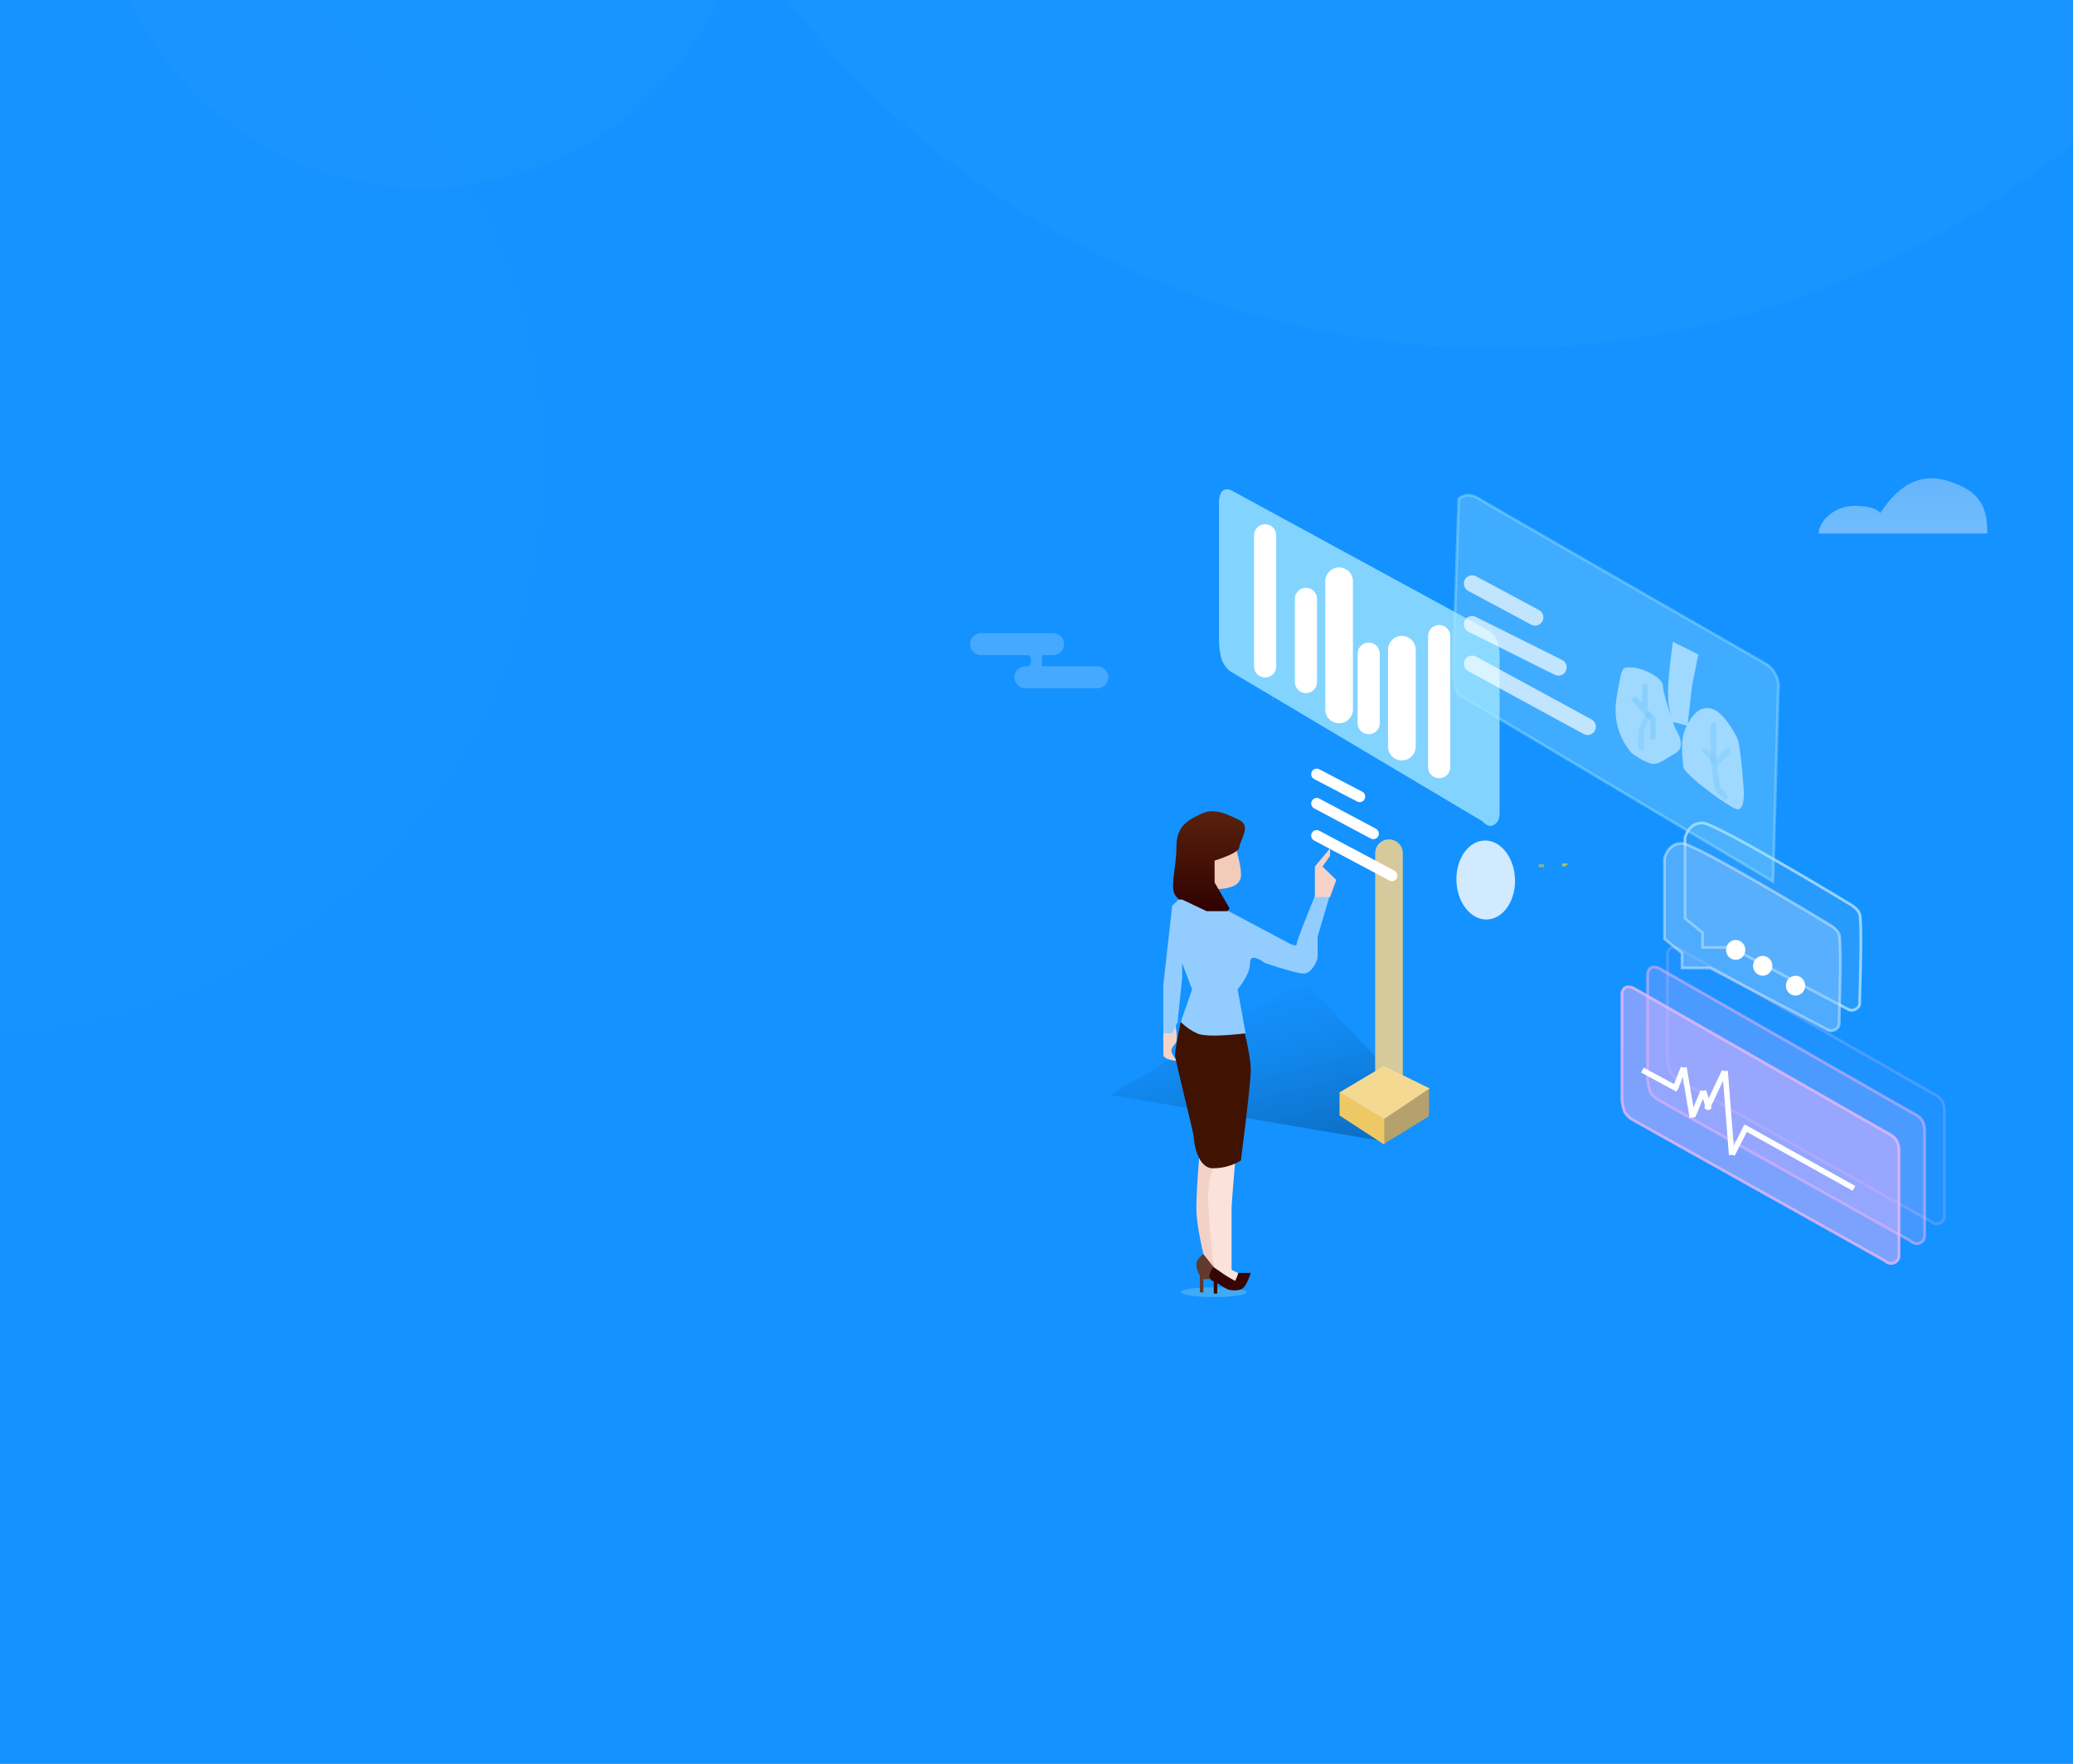 <?xml version="1.0" encoding="UTF-8"?>
<svg width="750px" height="638px" viewBox="0 0 750 638" version="1.1" xmlns="http://www.w3.org/2000/svg" xmlns:xlink="http://www.w3.org/1999/xlink">
    <rect x="0" y="0" width="750" height="638" fill="#808080" stroke="none"/>
    <!-- Generator: Sketch 51.3 (57544) - http://www.bohemiancoding.com/sketch -->
    <title>Group 5</title>
    <desc>Created with Sketch.</desc>
    <defs>
        <rect id="path-1" x="0" y="0" width="750" height="638"></rect>
        <linearGradient x1="56.85%" y1="0%" x2="100%" y2="84.168%" id="linearGradient-3">
            <stop stop-color="#1492FF" stop-opacity="0.658" offset="0%"></stop>
            <stop stop-color="#095FAB" offset="100%"></stop>
        </linearGradient>
        <linearGradient x1="50%" y1="0%" x2="50%" y2="100%" id="linearGradient-4">
            <stop stop-color="#5B230E" offset="0%"></stop>
            <stop stop-color="#2F0000" offset="100%"></stop>
        </linearGradient>
        <linearGradient x1="62.661%" y1="100%" x2="62.661%" y2="11.619%" id="linearGradient-5">
            <stop stop-color="#EDF3FB" offset="0%"></stop>
            <stop stop-color="#D6E3F6" offset="100%"></stop>
        </linearGradient>
    </defs>
    <g id="Group-5" stroke="none" stroke-width="1" fill="none" fill-rule="evenodd">
        <g>
            <g id="Group-9">
                <g id="Oval-Copy-2">
                    <mask id="mask-2" fill="white">
                        <use xlink:href="#path-1"></use>
                    </mask>
                    <use id="Mask" fill="#1492FF" xlink:href="#path-1"></use>
                    <circle fill="#51AEFF" opacity="0.207" mask="url(#mask-2)" cx="-9" cy="168" r="205"></circle>
                    <circle id="Oval" fill="#51AEFF" opacity="0.291" mask="url(#mask-2)" cx="542.5" cy="-200.5" r="326.5"></circle>
                    <circle id="Oval-Copy" fill="#51AEFF" opacity="0.247" mask="url(#mask-2)" cx="153.5" cy="-49.5" r="117.5"></circle>
                </g>
            </g>
            <g id="Group-8" transform="translate(300, 173)">
                <g>
                    <g id="Group-32" transform="translate(0, 4)">
                        <g>
                            <g id="Group-25" transform="translate(141.029, 0)">
                                <g id="Group-14">
                                    <path d="M1.452,0.443 C2.23,-0.148 3.28,-0.148 4.601,0.443 L97.535,51.036 C98.906,51.937 99.902,53.065 100.524,54.42 C101.146,55.774 101.474,57.531 101.51,59.691 L101.51,117.09 C101.552,119.084 100.9,120.495 99.554,121.325 C98.208,122.155 96.812,121.755 95.366,120.124 L3.984,65.8 C3.008,65.007 2.164,63.971 1.452,62.691 C0.741,61.411 0.256,59.036 0,55.567 L0,3.933 C0.19,2.196 0.674,1.033 1.452,0.443 Z" id="Rectangle-21-Copy-2" fill="#9EE5FF" opacity="0.8"></path>
                                    <g id="Group-24" transform="translate(15.617, 16.28)" stroke="#FFFFFF" stroke-linecap="round">
                                        <path d="M1.065,0.354 L1.065,47.778" id="Line-5" stroke-width="8"></path>
                                        <path d="M15.838,23.358 L15.838,53.44" id="Line-5-Copy" stroke-width="8"></path>
                                        <path d="M27.832,16.988 L27.832,63.35" id="Line-5-Copy-2" stroke-width="10"></path>
                                        <path d="M38.545,43.177 L38.545,68.305" id="Line-5-Copy-3" stroke-width="8"></path>
                                        <path d="M50.542,41.761 L50.542,76.798" id="Line-5-Copy-4" stroke-width="10"></path>
                                        <path d="M64.029,36.807 L64.029,84.23" id="Line-5-Copy-5" stroke-width="8"></path>
                                    </g>
                                </g>
                            </g>
                            <polygon id="Path-21-Copy" fill="url(#linearGradient-3)" opacity="0.678" points="217.402 226.14 171.235 177.407 101.795 219.076 202 236.102"></polygon>
                            <path d="M202.53,131.626 L202.53,215.965" id="Line-15" stroke="#D6C99B" stroke-width="10" stroke-linecap="round"></path>
                            <path d="M265.65,135.87 L265.65,135.899 C266.65,135.899 266.65,135.899 266.65,135.898 L266.65,135.87 L265.65,135.87 Z" id="Rectangle-21" stroke="#FFE401" fill-opacity="0.6" fill="#FFE233" opacity="0.617"></path>
                            <path d="M160.298,75.915 C160.315,75.92 160.333,75.925 160.35,75.93 L160.249,75.888 L160.298,75.915 Z M257.167,136.161 L257.167,136.182 C258.167,136.182 258.167,136.182 258.167,136.182 L258.167,136.161 L257.167,136.161 Z" id="Rectangle-21-Copy-5" stroke="#FFE401" fill-opacity="0.4" fill="#FFE233" opacity="0.483"></path>
                            <ellipse id="Oval-11" fill="#FFFFFF" opacity="0.804" transform="translate(237.522, 141.33) rotate(-2) translate(-237.522, -141.33) " cx="237.522" cy="141.33" rx="10.604" ry="14.292"></ellipse>
                            <path d="M176.387,113.64 L196.863,124.557" id="Line-4" stroke="#FFFFFF" stroke-width="4" stroke-linecap="round"></path>
                            <g id="Group-8" transform="translate(286.299, 165.15)">
                                <path d="M10.976,7.924 C10.351,8.277 9.945,9.005 9.781,10.085 L9.779,48.437 C10.026,50.934 10.488,52.625 11.13,53.486 C11.802,54.387 12.596,55.114 13.499,55.66 L104.721,106.646 C106.025,107.742 107.216,107.996 108.368,107.467 C109.528,106.934 110.064,106.068 110.027,104.772 L110.027,66.831 C109.994,65.308 109.688,64.087 109.118,63.162 C108.551,62.241 107.63,61.463 106.316,60.817 L13.712,7.963 C12.517,7.565 11.61,7.565 10.976,7.924 Z" id="Rectangle-21-Copy" stroke="#EFB1FE" fill-opacity="0.4" fill="#EEB3FC" opacity="0.535"></path>
                                <path d="M18.148,0.764 C17.523,1.117 17.117,1.846 16.953,2.925 L16.95,41.278 C17.198,43.775 17.66,45.465 18.302,46.327 C18.974,47.227 19.768,47.954 20.67,48.501 L111.892,99.486 C113.197,100.582 114.388,100.837 115.54,100.308 C116.699,99.774 117.235,98.909 117.199,97.612 L117.199,59.672 C117.166,58.148 116.859,56.927 116.29,56.002 C115.723,55.081 114.802,54.304 113.487,53.658 L20.884,0.804 C19.688,0.405 18.782,0.405 18.148,0.764 Z" id="Rectangle-21-Copy-4" stroke="#DFB7FF" fill-opacity="0.2" fill="#EEB3FC" opacity="0.246"></path>
                                <g id="Group-3" transform="translate(0, 14.319)">
                                    <path d="M1.695,0.764 C1.07,1.117 0.664,1.846 0.5,2.925 L0.498,41.278 C0.745,43.775 1.207,45.465 1.849,46.327 C2.521,47.227 3.315,47.954 4.218,48.501 L95.44,99.486 C96.744,100.582 97.935,100.837 99.087,100.308 C100.247,99.774 100.782,98.909 100.746,97.612 L100.746,59.672 C100.713,58.148 100.407,56.927 99.837,56.002 C99.27,55.081 98.349,54.304 97.035,53.658 L4.431,0.804 C3.235,0.405 2.329,0.405 1.695,0.764 Z" id="Rectangle-21-Copy-3" stroke="#E7B9FF" fill-opacity="0.6" fill="#EEB3FC" opacity="0.8"></path>
                                    <path d="M40.861,60.288 L45.2,51.736" id="Line-13" stroke="#FFFFFF" stroke-width="2" stroke-linecap="square"></path>
                                    <path d="M45.493,51.733 L83.599,72.926" id="Line-14" stroke="#FFFFFF" stroke-width="2" stroke-linecap="square"></path>
                                    <path d="M37.915,31.94 L40.13,60.29" id="Line-12" stroke="#FFFFFF" stroke-width="2" stroke-linecap="square"></path>
                                    <path d="M31.57,43.869 L37.195,31.937" id="Line-11" stroke="#FFFFFF" stroke-width="2" stroke-linecap="square"></path>
                                    <path d="M8.793,31.094 L19.828,37.061" id="Line-6" stroke="#FFFFFF" stroke-width="2" stroke-linecap="square"></path>
                                    <path d="M20.197,36.288 L22.412,30.673" id="Line-7" stroke="#FFFFFF" stroke-width="2" stroke-linecap="square"></path>
                                    <path d="M23.118,30.673 L25.818,46.817" id="Line-8" stroke="#FFFFFF" stroke-width="2" stroke-linecap="square"></path>
                                    <path d="M26.493,46.402 L29.531,39.166" id="Line-9" stroke="#FFFFFF" stroke-width="2" stroke-linecap="square"></path>
                                    <path d="M30.304,39.087 L31.71,43.878" id="Line-10" stroke="#FFFFFF" stroke-width="2" stroke-linecap="square"></path>
                                </g>
                            </g>
                            <path d="M176.382,103.042 L191.927,111.158" id="Line-4-Copy-2" stroke="#FFFFFF" stroke-width="4" stroke-linecap="round"></path>
                            <path d="M176.374,125.274 L203.591,139.742" id="Line-4-Copy" stroke="#FFFFFF" stroke-width="4" stroke-linecap="round"></path>
                            <g id="Group-30" transform="translate(120.882, 116.452)">
                                <ellipse id="Oval-15" fill="#76C8EA" opacity="0.448" cx="18.276" cy="173.972" rx="11.95" ry="1.764"></ellipse>
                                <path d="M13.058,124.208 C12.319,133.063 11.95,139.474 11.95,143.442 C11.95,147.41 12.857,153.227 14.672,160.893 L18.087,165.285 L18.979,125.28 L13.058,124.208 Z" id="Path-31" fill="#F2D1C8"></path>
                                <path d="M14.488,160.2 C12.796,161.45 11.95,162.69 11.95,163.92 C11.95,165.151 12.373,166.484 13.219,167.922 L13.219,174.04 L14.488,174.04 L14.488,169.242 L16.729,169.242 L18.276,164.996 L14.488,160.2 Z" id="Path-33" fill="#61392D"></path>
                                <path d="M18.258,164.434 L21.886,167.478 L25.907,169.601 L27.237,167.018 L31.632,167.018 C30.479,170.44 29.365,172.389 28.292,172.865 C26.682,173.58 24.131,173.355 23.088,172.865 C22.392,172.539 21.205,171.811 19.526,170.68 L19.526,174.462 L18.258,174.462 L18.258,170.08 C17.728,169.991 17.243,169.61 16.802,168.936 C16.36,168.261 16.846,166.761 18.258,164.434 Z" id="Path-34" fill="#370500"></path>
                                <path d="M5.91403392e-13,79.047 L5.91403392e-13,83.913 C1.97134464e-13,85.345 0,86.684 0,87.928 C0,89.172 1.64,89.973 4.921,90.333 C4.136,89.248 3.61,88.447 3.342,87.928 C2.27,85.845 3.489,85.285 4.441,83.913 C5.009,83.094 5.009,81 4.441,77.63 L5.91403392e-13,79.047 Z" id="Path-30" fill="#F4D2C8"></path>
                                <path d="M26.496,14.115 C28.027,19.782 28.474,23.294 27.837,24.651 C26.881,26.685 25.35,27.208 23.509,27.683 C22.282,27.999 20.605,28.181 18.478,28.229 L15.465,14.115 L26.496,14.115 Z" id="Path-27" fill="#F2CBB9"></path>
                                <path d="M18.553,17.861 C24.537,15.925 27.529,14.27 27.529,12.895 C27.529,10.832 32.017,5.341 27.529,3.19 C23.041,1.04 18.423,-1.352 13.748,0.919 C9.073,3.19 4.749,5.084 4.749,12.895 C4.749,20.706 1.972,28.26 4.749,30.958 C7.526,33.656 9.437,37.404 16.519,37.404 C21.241,37.404 23.699,36.598 23.894,34.988 C20.333,28.851 18.553,25.782 18.553,25.782 C18.553,25.782 18.553,23.142 18.553,17.861 Z" id="Path-26" fill="url(#linearGradient-4)"></path>
                                <path d="M18.184,128.426 C16.84,132.239 16.168,136.044 16.168,139.842 C16.168,143.64 16.84,152 18.184,164.923 C20.192,166.32 21.681,167.333 22.65,167.962 C23.619,168.59 24.739,169.237 26.009,169.902 C26.673,168.473 27.005,167.578 27.005,167.218 C27.005,166.633 24.694,166.287 24.694,165.725 C24.694,152.917 24.694,144.829 24.694,143.732 C24.694,142.542 25.133,136.74 26.009,126.325 L18.184,128.426 Z" id="Path-32" fill="#FBE2DA"></path>
                                <path d="M6.451,75.513 C4.962,82.695 4.218,86.891 4.218,88.103 C4.218,89.922 11.064,116.515 11.064,118.222 C11.064,119.929 12.423,129.148 17.914,129.148 C21.575,129.148 24.958,128.214 28.063,126.347 C30.443,107.673 31.632,96.803 31.632,93.735 C31.632,90.668 30.829,85.808 29.221,79.156 L14.956,75.513 L6.451,75.513 Z" id="Path-29" fill="#3F1202"></path>
                                <path d="M5.555,31.954 L3.209,34.191 C1.07,53.272 0,62.813 0,62.813 C0,62.813 0,68.661 0,80.355 L3.209,80.355 L5.166,76.23 L6.817,60.255 L6.817,54.931 L10.421,64.431 L6.31,76.23 C7.951,77.909 9.918,79.284 12.212,80.355 C14.507,81.426 20.362,81.426 29.778,80.355 L26.879,64.431 C29.877,60.688 31.376,57.521 31.376,54.931 C31.376,52.341 33.192,52.341 36.823,54.931 C44.406,57.456 49.103,58.719 50.916,58.719 C53.635,58.719 55.818,53.986 55.818,52.843 C55.818,52.081 55.818,49.595 55.818,45.385 L60.453,29.69 L55.818,28.229 C50.804,40.468 48.297,47.016 48.297,47.874 C48.297,48.732 47.431,48.732 45.7,47.874 L23.64,36.15 L15.666,36.15 L6.817,31.954 L5.555,31.954 Z" id="Path-28" fill="#93CDFF"></path>
                                <path d="M54.829,31.052 L54.829,20.009 L60.334,13.409 L60.334,16.133 L57.582,20.009 C60.902,23.234 62.562,24.846 62.562,24.846 C62.562,24.846 61.819,26.915 60.334,31.052 L54.829,31.052 Z" id="Path-36" fill="#F4D2C8"></path>
                            </g>
                            <g id="Group-29" transform="translate(184.504, 208.554)">
                                <polygon id="Path-46" fill="#B5A16E" points="16.068 19.238 16.068 28.355 32.521 18.193 32.521 8.032"></polygon>
                                <polygon id="Path-47" fill="#EEC865" points="0.138 9.357 16.319 19.23 16.319 28.504 0.138 17.957"></polygon>
                                <polygon id="Path-45" fill="#F4D993" points="16.195 0.047 32.732 8.166 16.195 19.259 0.213 9.558"></polygon>
                            </g>
                            <path d="M315.975,160.345 L309.627,155.215 L309.627,125.967 C310.769,122.446 312.885,120.686 315.975,120.686 C320.609,120.686 366.764,148.509 368.743,149.733 C369.63,150.281 372.069,151.552 372.799,153.624 C373.399,155.326 373.399,166.213 372.799,186.285 C372.648,187.092 372.099,187.713 371.15,188.149 C369.726,188.803 368.743,188.149 368.743,188.149 C368.743,188.149 354.558,180.673 326.187,165.722 L315.975,165.722 L315.975,160.345 Z" id="Path-48" stroke="#B0DFFF" fill-opacity="0.2" fill="#87C5FC" opacity="0.822"></path>
                            <path d="M308.552,167.755 L302.205,162.626 L302.205,133.377 C303.347,129.857 305.462,128.097 308.552,128.097 C313.186,128.097 359.341,155.92 361.321,157.143 C362.207,157.692 364.646,158.963 365.377,161.035 C365.977,162.736 365.977,173.623 365.377,193.696 C365.226,194.502 364.676,195.124 363.727,195.56 C362.304,196.214 361.321,195.56 361.321,195.56 C361.321,195.56 347.135,188.084 318.764,173.132 L308.552,173.132 L308.552,167.755 Z" id="Path-48-Copy" stroke="#DEEEFF" fill="#87C5FC" opacity="0.504"></path>
                            <g id="Group-31" transform="translate(324.472, 163.032)" fill="#FFFFFF">
                                <ellipse id="Oval-14" cx="3.491" cy="3.592" rx="3.491" ry="3.592"></ellipse>
                                <ellipse id="Oval-14-Copy" cx="13.268" cy="9.339" rx="3.491" ry="3.592"></ellipse>
                                <ellipse id="Oval-14-Copy-2" cx="25.138" cy="16.523" rx="3.491" ry="3.592"></ellipse>
                            </g>
                            <g id="Group-18" transform="translate(225.858, 2.117)">
                                <path d="M59.067,72.844 C61.078,61.226 60.973,62.322 64.501,62.322 C68.029,62.322 75.803,65.901 75.803,69.05 C75.803,72.199 80.276,84.462 80.276,84.462 C80.276,84.462 84.749,90.931 80.276,93.387 C75.803,95.844 73.791,98.036 70.885,96.94 C68.948,96.209 66.82,95.025 64.501,93.387 C59.538,87.437 57.726,80.589 59.067,72.844 Z" id="Path-50" fill="#FFFFFF" opacity="0.6"></path>
                                <polyline id="Path-51" stroke="#53B1FA" stroke-width="2" opacity="0.407" stroke-linecap="round" points="69.282 69.029 69.282 77.6 64.967 73.315 72.139 81.18 72.139 87.549"></polyline>
                                <polyline id="Path-52" stroke="#53B1FA" stroke-width="2" opacity="0.322" stroke-linecap="round" points="70.452 79.552 67.921 85.088 67.921 91.337"></polyline>
                                <path d="M84.428,83.345 C87.304,77.858 90.168,76.125 93.961,77.45 C97.754,78.775 101.791,85.859 102.819,88.269 C103.847,90.678 105.045,105.882 105.045,107.553 C105.045,109.224 105.058,113.646 102.819,113.646 C100.579,113.646 83.104,100.882 83.104,98.164 C83.104,95.445 81.552,88.832 84.428,83.345 Z" id="Path-53" fill="#FFFFFF" opacity="0.6"></path>
                                <polyline id="Path-54" stroke="#53B1FA" stroke-width="2" opacity="0.368" stroke-linecap="round" points="94.076 83.34 94.076 96.513 95.574 106.33 98.295 109.016"></polyline>
                                <polyline id="Path-55" stroke="#53B1FA" stroke-width="2" opacity="0.275" stroke-linecap="round" points="99.139 92.6 95.201 96.809 91.123 92.6"></polyline>
                                <path d="M79.379,53.035 C78.209,61.527 77.623,67.695 77.623,71.538 C77.623,75.38 78.209,78.878 79.379,82.031 L84.679,83.403 L86.331,68.819 L88.592,57.617 L79.379,53.035 Z" id="Path-56" fill-opacity="0.6" fill="#FFFFFF"></path>
                                <g id="Group-17">
                                    <path d="M1.905,1.329 C4.078,-0.443 6.544,-0.443 9.304,1.329 C11.996,3.058 46.47,22.903 112.725,60.861 C114.364,61.8 115.461,62.769 116.673,65.191 C117.481,66.806 117.762,68.553 117.515,70.432 L115.595,139.742 L1.905,72.129 C0.635,70.276 1.93816549e-16,67.47 0,63.712 C0,59.954 0.635,39.16 1.905,1.329 Z" id="Path-49" stroke="#A7E6FF" fill-opacity="0.8" fill="#9EE5FF" opacity="0.393"></path>
                                    <g id="Group-16" transform="translate(6.75, 31.989)" opacity="0.673" stroke="#FFFFFF" stroke-linecap="round" stroke-width="6">
                                        <path d="M0,14.732 L31.218,30.305" id="Line-4-Copy-5"></path>
                                        <path d="M0,0 L22.781,12.206" id="Line-4-Copy-4"></path>
                                        <path d="M0,29.043 L41.765,51.772" id="Line-4-Copy-3"></path>
                                    </g>
                                </g>
                            </g>
                        </g>
                    </g>
                    <path d="M77,68 L97,68 C99.209,68 101,69.791 101,72 C101,74.209 99.209,76 97,76 L71,76 C68.791,76 67,74.209 67,72 C67,69.791 68.791,68 71,68 L72,68 C72.552,68 73,67.105 73,66 C73,64.895 72.552,64 72,64 L55,64 C52.791,64 51,62.209 51,60 C51,57.791 52.791,56 55,56 L81,56 C83.209,56 85,57.791 85,60 C85,62.209 83.209,64 81,64 L77,64 L77,68 Z" id="Combined-Shape" fill="#DAECFF" opacity="0.245"></path>
                    <path d="M358,20 C358,15.494 363.629,10 370.905,10 C375.756,10 378.889,10.844 380.305,12.533 C387.06,2.116 394.966,-1.807 404.023,0.763 C417.608,4.618 418.987,11.793 418.987,20 C418.987,20 358,20 358,20 Z" id="Path-12" fill="url(#linearGradient-5)" opacity="0.427"></path>
                </g>
            </g>
        </g>
    </g>
</svg>